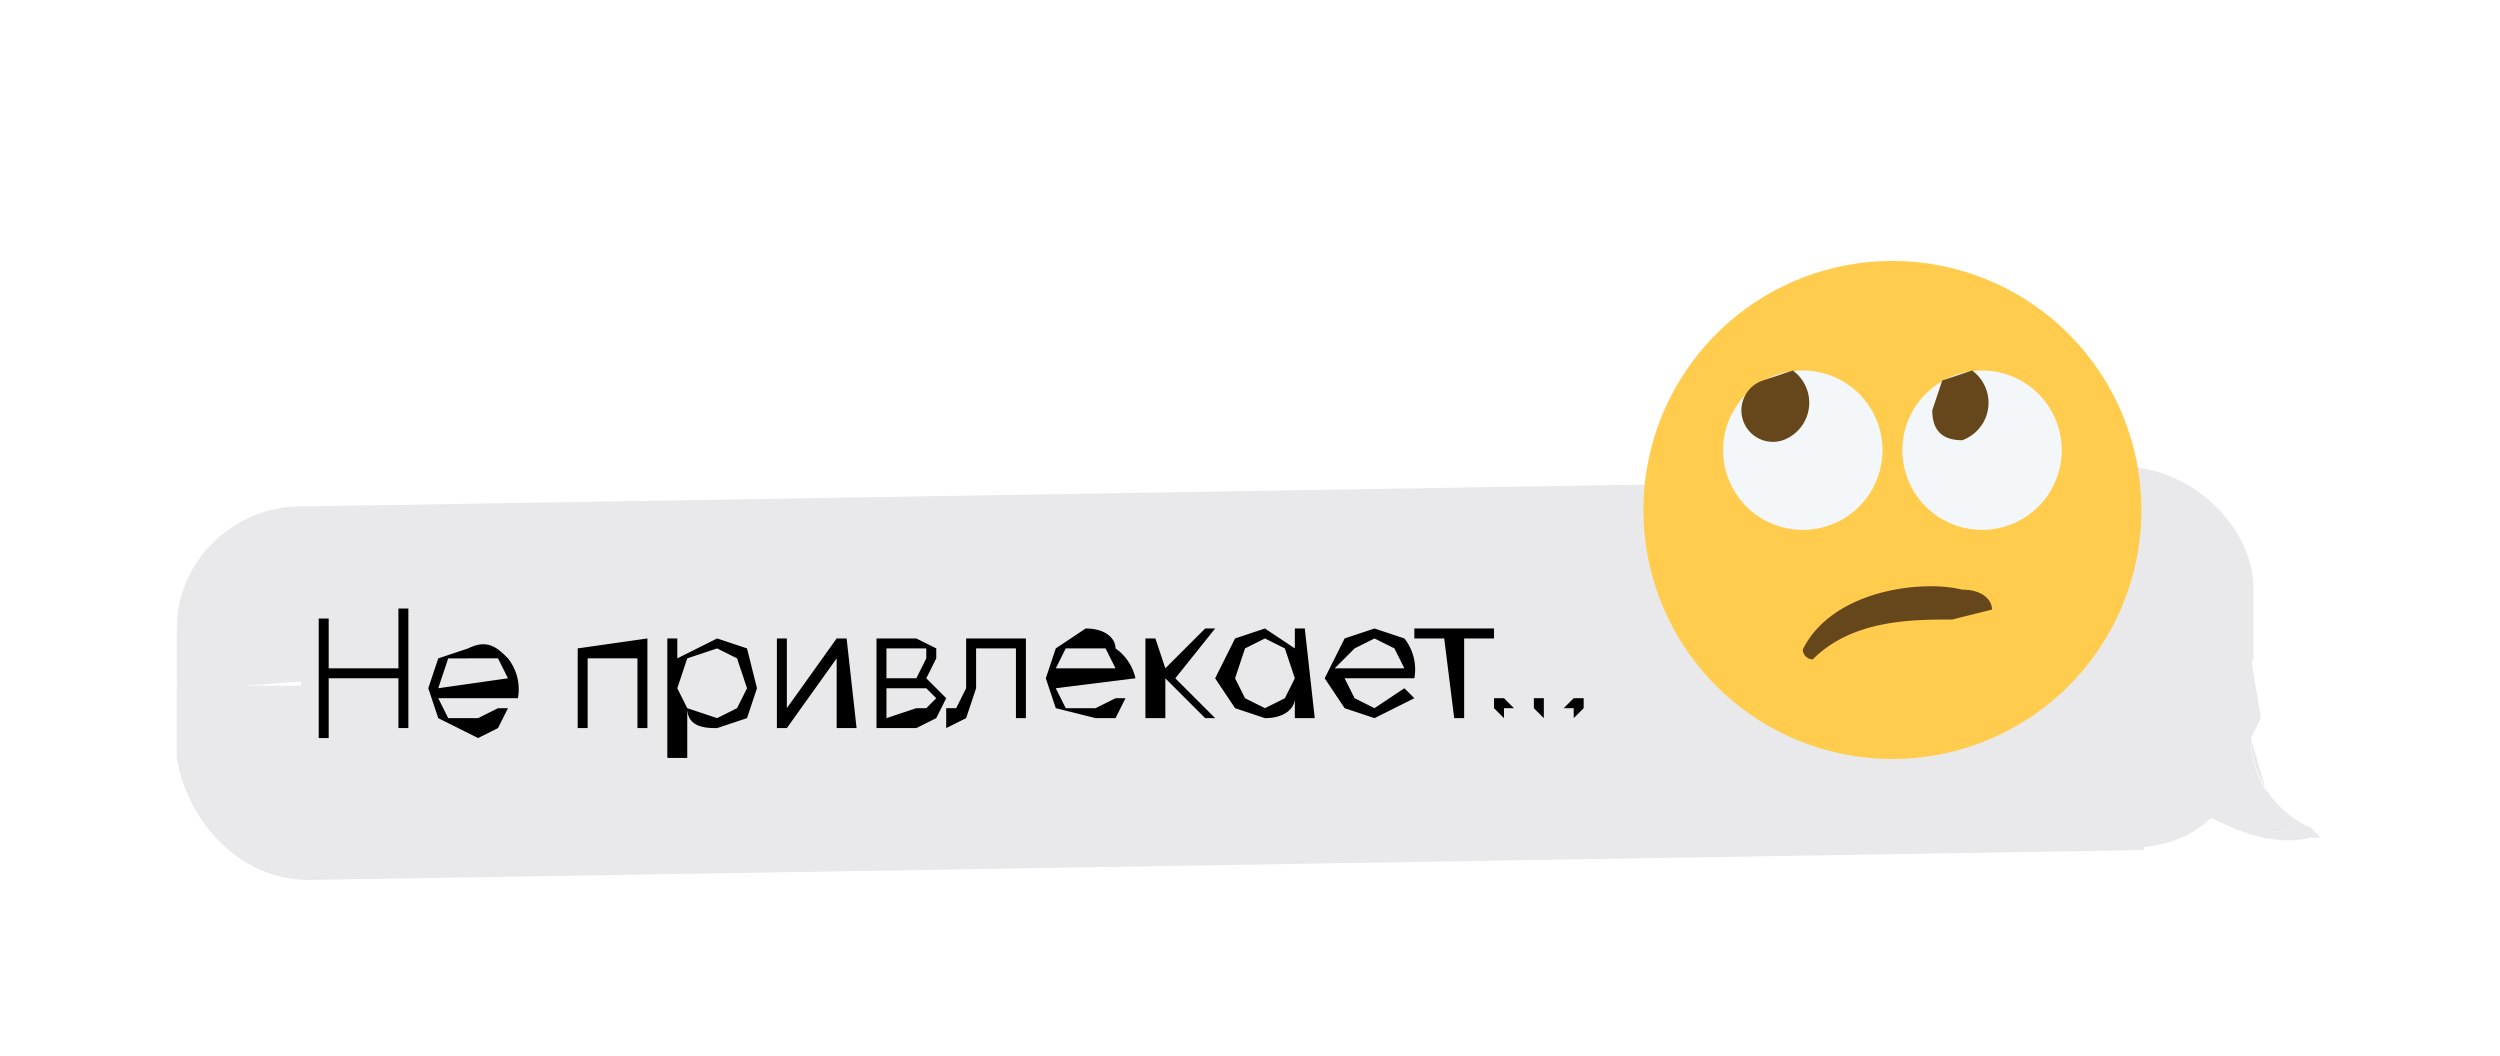 <svg xmlns="http://www.w3.org/2000/svg" width="251" height="106" fill="none">
  <g filter="url(#a)">
    <path fill="#E9E9EB" stroke="#E9E9EB" stroke-width=".5" d="M18 58c0-7 6-12 12-12l1 17-13 1v-6Zm0 6h13v1H18zm0 7c1 6 6 12 13 12V65H18v6Z"/>
    <path fill="#E9E9EB" d="m30 46 184-3 1 37-184 3z"/>
    <path fill="#000" d="M40 62v-6h1v12h-1v-5h-7v6h-1V57h1v5h7Zm7-2c2-1 3 0 4 1a5 5 0 0 1 1 4h-8l1 2h3l2-1h1l-1 2-2 1-4-2-1-3 1-3 3-1Zm0 1h-2l-1 3 7-1-1-2h-3Zm11-1 7-1v9h-1v-7h-5v7h-1v-8Zm14-1 3 1 1 4-1 3-3 1c-1 0-3 0-3-2v5h-2V59h1v2l4-2Zm-3 7 3 1 2-1 1-2-1-3-2-1-3 1-1 3 1 2Zm10 0 5-7h1l1 9h-2v-7l-5 7h-1v-9h1v7Zm14-3 2 2-1 2-2 1h-4v-9h4l2 1v1l-1 2Zm-1-3h-3v3h3l1-2v-1h-1Zm-3 7 3-1h1l1-1-1-1h-4v3Zm8-8h6v8h-1v-7h-4v4l-1 3-2 1v-2h1l1-2v-5Zm12-1c2 0 3 1 3 2a5 5 0 0 1 2 3l-8 1 1 2h3l2-1h1l-1 2h-2l-4-1-1-3 1-3 3-2Zm0 2h-2l-1 2h6l-1-2h-2Zm9 3 4 4h-1l-4-4v4h-2v-8h1l1 3 4-4h1l-4 5Zm12-3v-2h1l1 9h-2v-2c0 1-1 2-3 2l-3-1-2-3 2-4 3-1 3 2Zm-5 5 2 1 2-1 1-2-1-3-2-1-2 1-1 3 1 2Zm13-7 3 1a5 5 0 0 1 1 4h-7l1 2 2 1 3-2 1 1-2 1-2 1-3-1-2-3 2-4 3-1Zm0 1-2 1-2 2h7l-1-2-2-1Zm4-1h8v1h-3v8h-1l-1-8h-3v-1Zm10 8h-1v1l-1-1v-1h1l1 1Zm3 0v1l-1-1v-1h1v1Zm4 0-1 1v-1h-1l1-1h1v1Z"/>
    <path stroke="#E9E9EB" stroke-width=".5" d="m30 46 184-3 1 37-184 3z"/>
    <path fill="#E9E9EB" stroke="#E9E9EB" stroke-width=".5" d="M226 54c0-6-6-12-13-12l1 18h12v-6Zm0 6h-12v1h12z"/>
    <path fill="#E9E9EB" fill-rule="evenodd" d="M226 69v-8l-12 1v18c3 0 6-2 8-3 2 1 6 2 10 1-1 0-6-3-6-9Z" clip-rule="evenodd"/>
    <path fill="#E9E9EB" d="M226 69v1-1Zm0-8Zm-12 1v-1 1Zm0 18Zm8-3v-1 1Zm10 1 1 1h-1v-1Zm-6-9v-1 1Zm1-2-1 2v-2h1Zm-1-6 1 6h-1v-6Zm-12 0h12v1h-12v-1Zm0 19V62v18Zm8-3c-2 2-5 3-8 3v-1c3 0 6-1 8-3v1Zm10 2c-4 1-8-1-10-2v-1c2 2 6 3 10 2v1Zm-6-10a10 10 0 0 0 6 9v1l-4-3-2-7Zm0 0v1-1Z"/>
  </g>
  <g filter="url(#b)">
    <path fill="#FFCC4D" d="M190 69a25 25 0 1 0 0-50 25 25 0 0 0 0 50Z"/>
    <path fill="#F4F7F9" d="M199 46a8 8 0 1 0 0-16 8 8 0 0 0 0 16Zm-18 0a8 8 0 1 0 0-16 8 8 0 0 0 0 16Z"/>
    <path fill="#65471B" d="M197 52c-4-1-13 0-16 6a1 1 0 0 0 1 1c4-4 10-4 14-4l4-1c0-1-1-2-3-2Zm-18-15a4 4 0 0 0 1-7l-3 1a3 3 0 0 0 2 6Zm18 0a4 4 0 0 0 1-7l-3 1-1 3c0 2 1 3 3 3Z"/>
  </g>
  <defs>
    <filter id="a" width="250.1" height="76.5" x=".2" y="29.3" color-interpolation-filters="sRGB" filterUnits="userSpaceOnUse">
      <feFlood flood-opacity="0" result="BackgroundImageFix"/>
      <feColorMatrix in="SourceAlpha" result="hardAlpha" values="0 0 0 0 0 0 0 0 0 0 0 0 0 0 0 0 0 0 127 0"/>
      <feOffset dy="5.1"/>
      <feGaussianBlur stdDeviation="8.9"/>
      <feComposite in2="hardAlpha" operator="out"/>
      <feColorMatrix values="0 0 0 0 0 0 0 0 0 0 0 0 0 0 0 0 0 0 0.7 0"/>
      <feBlend in2="BackgroundImageFix" result="effect1_dropShadow_547_2300"/>
      <feBlend in="SourceGraphic" in2="effect1_dropShadow_547_2300" result="shape"/>
    </filter>
    <filter id="b" width="101" height="101" x="139.2" y="1" color-interpolation-filters="sRGB" filterUnits="userSpaceOnUse">
      <feFlood flood-opacity="0" result="BackgroundImageFix"/>
      <feColorMatrix in="SourceAlpha" result="hardAlpha" values="0 0 0 0 0 0 0 0 0 0 0 0 0 0 0 0 0 0 127 0"/>
      <feOffset dy="7.2"/>
      <feGaussianBlur stdDeviation="12.6"/>
      <feComposite in2="hardAlpha" operator="out"/>
      <feColorMatrix values="0 0 0 0 0 0 0 0 0 0 0 0 0 0 0 0 0 0 0.7 0"/>
      <feBlend in2="BackgroundImageFix" result="effect1_dropShadow_547_2300"/>
      <feBlend in="SourceGraphic" in2="effect1_dropShadow_547_2300" result="shape"/>
    </filter>
  </defs>
</svg>
